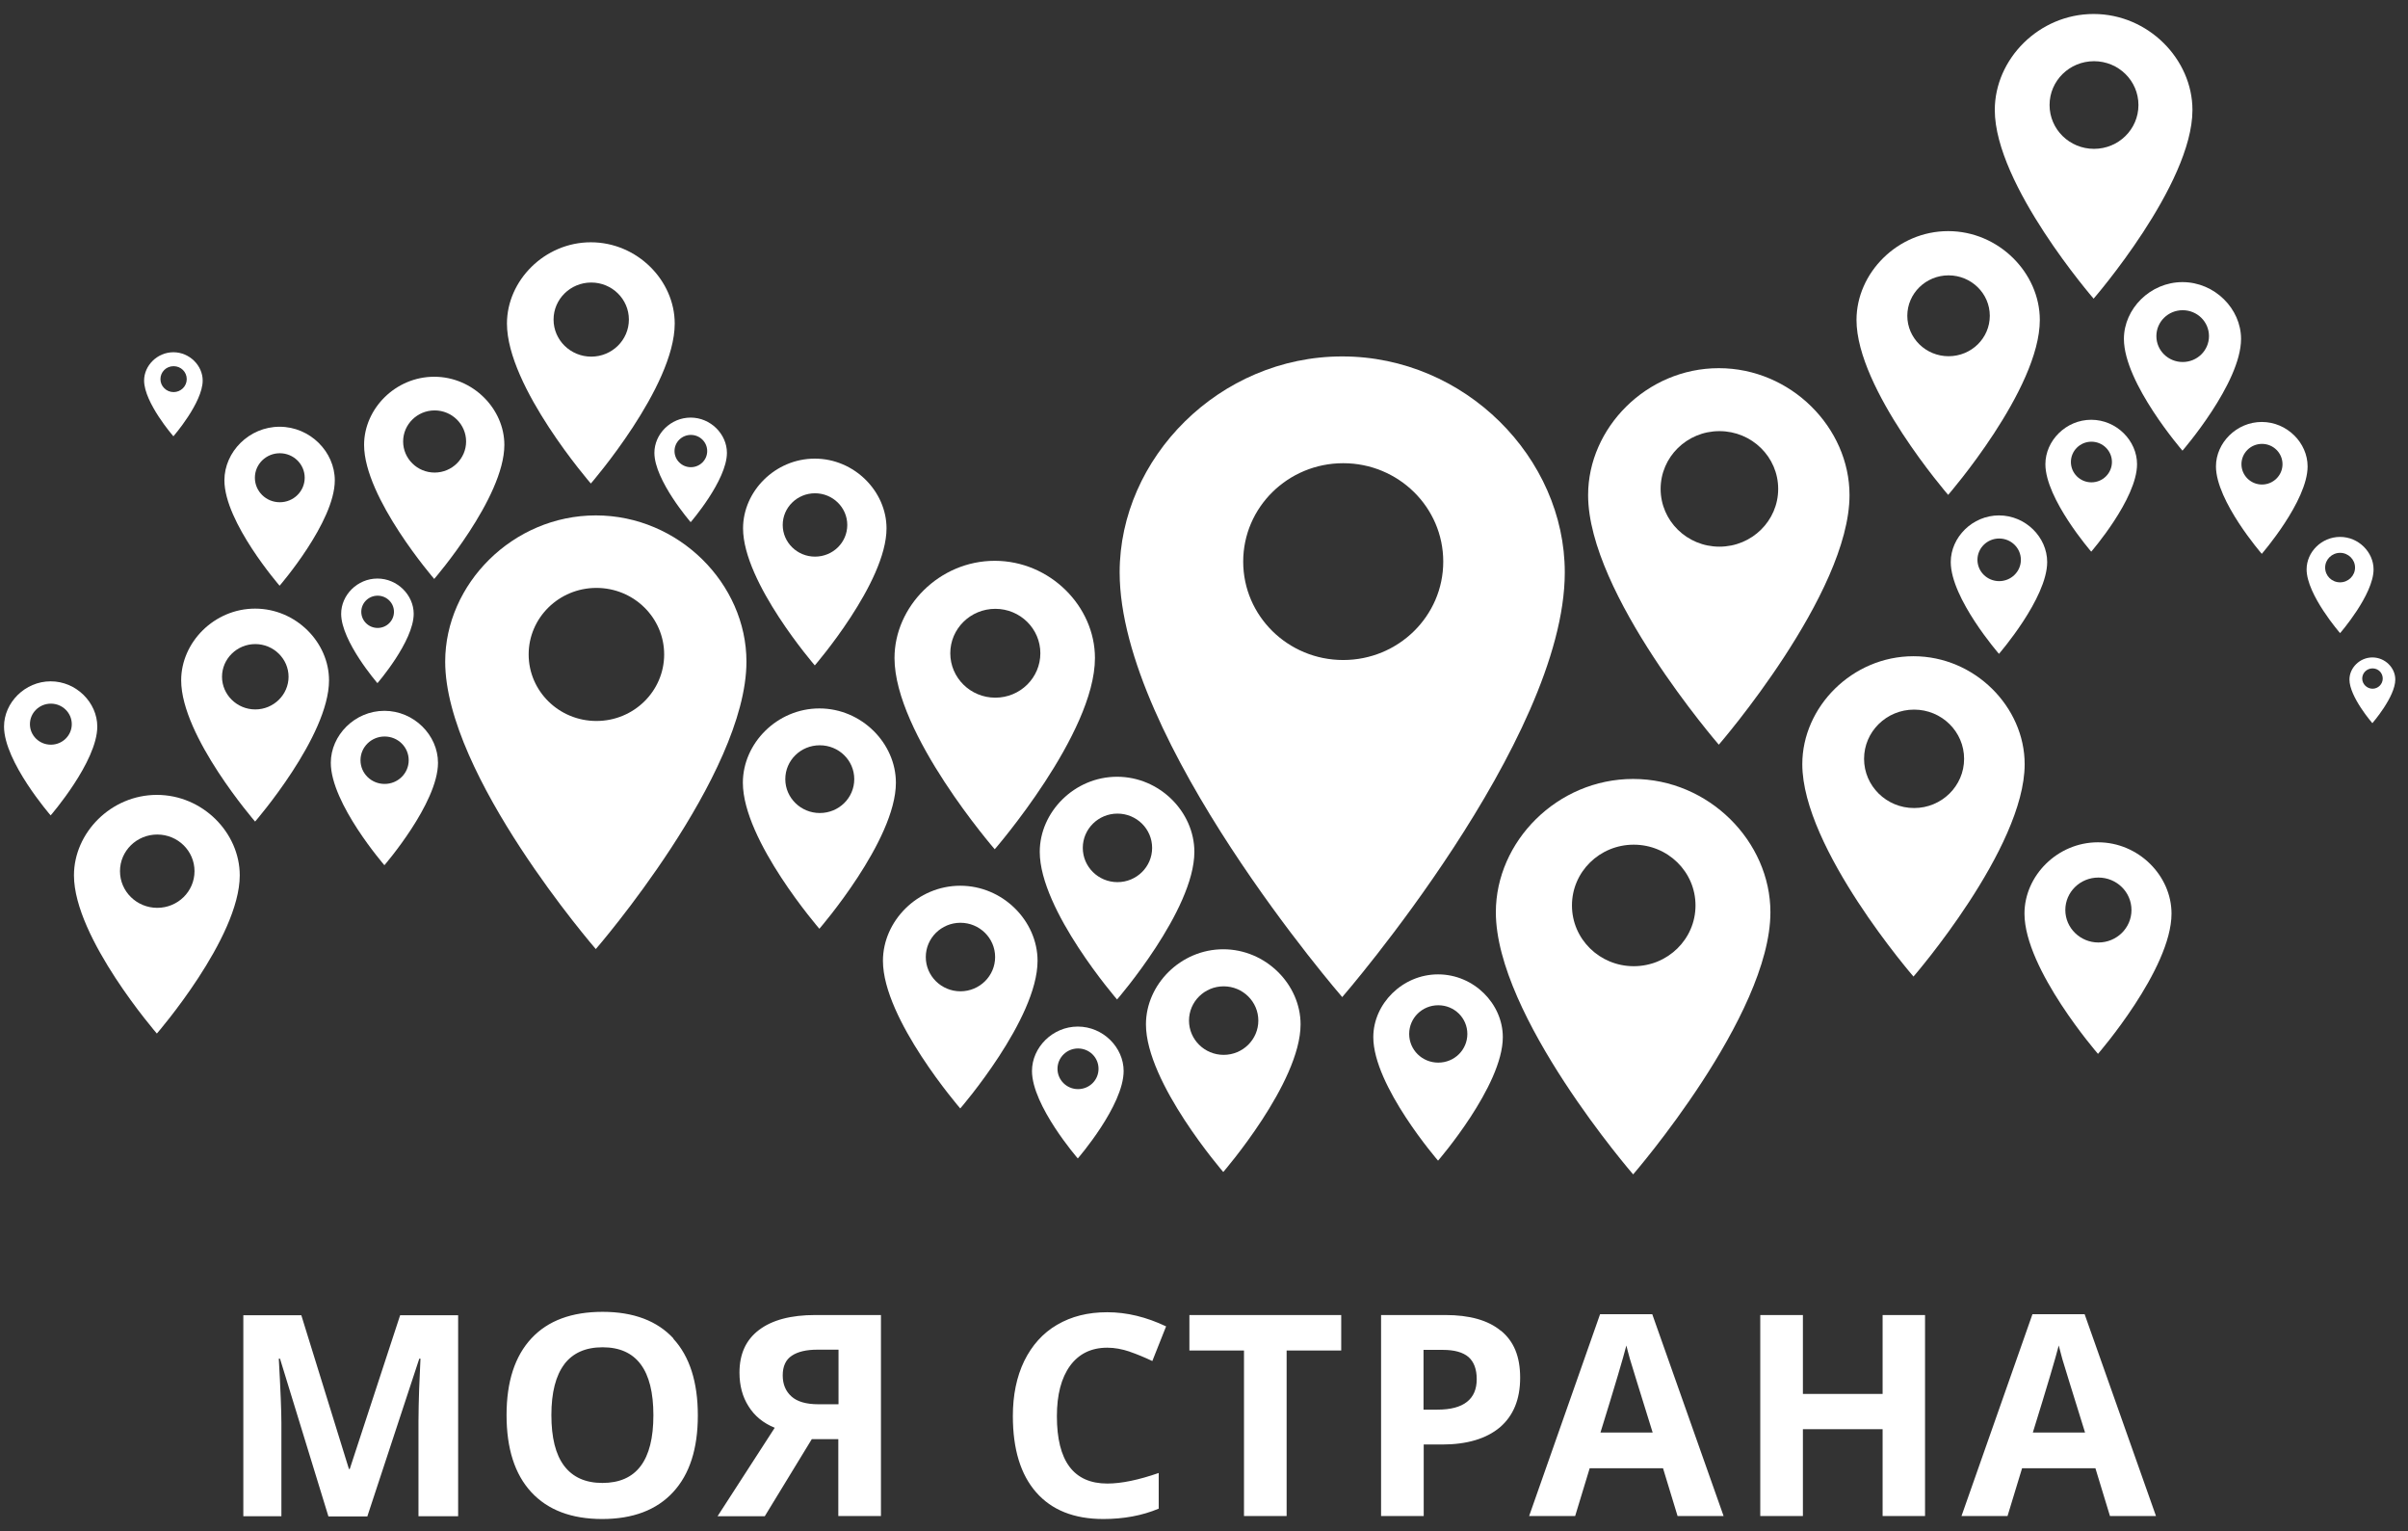 <svg width="140" height="89" viewBox="0 0 140 89" fill="none" xmlns="http://www.w3.org/2000/svg">
<rect x="0" y="0" width="140" height="89" fill="#333333" stroke="none"/>
<path d="M118.188 83.262C119.022 80.576 119.521 78.885 119.694 78.202C119.741 78.399 119.81 78.654 119.903 78.99C119.996 79.325 120.447 80.75 121.224 83.262H118.177H118.188ZM125.348 88.113L121.2 76.385H118.165L114.041 88.113H116.717L117.563 85.335H121.826L122.672 88.113H125.348ZM111.921 76.431H109.454V81.016H104.82V76.431H102.341V88.113H104.82V83.065H109.454V88.113H111.921V76.431ZM93.05 83.262C93.884 80.576 94.382 78.885 94.556 78.202C94.602 78.399 94.672 78.654 94.764 78.99C94.857 79.325 95.309 80.75 96.085 83.262H93.038H93.05ZM100.209 88.113L96.062 76.385H93.027L88.903 88.113H91.579L92.424 85.335H96.687L97.533 88.113H100.209ZM87.258 77.346C86.516 76.732 85.439 76.431 84.025 76.431H80.295V88.113H82.774V83.957H83.84C85.288 83.957 86.412 83.621 87.2 82.961C87.987 82.29 88.381 81.329 88.381 80.078C88.381 78.828 88.011 77.959 87.269 77.346M82.763 78.457H83.886C84.558 78.457 85.056 78.596 85.381 78.874C85.694 79.152 85.856 79.58 85.856 80.159C85.856 80.738 85.671 81.178 85.288 81.479C84.906 81.78 84.338 81.93 83.574 81.93H82.763V78.457ZM74.804 78.492H77.978V76.431H69.151V78.492H72.325V88.113H74.804V78.492ZM65.675 78.561C66.116 78.712 66.556 78.897 66.996 79.105L67.796 77.091C66.649 76.547 65.513 76.269 64.378 76.269C63.243 76.269 62.293 76.512 61.459 76.998C60.625 77.484 59.999 78.191 59.547 79.105C59.107 80.02 58.887 81.085 58.887 82.301C58.887 84.235 59.339 85.705 60.242 86.736C61.146 87.766 62.443 88.287 64.146 88.287C65.328 88.287 66.405 88.09 67.367 87.685V85.612C66.197 86.018 65.201 86.226 64.378 86.226C62.42 86.226 61.447 84.918 61.447 82.313C61.447 81.062 61.702 80.09 62.212 79.383C62.721 78.689 63.44 78.33 64.378 78.33C64.807 78.33 65.235 78.411 65.687 78.561M48.739 81.618H47.58C46.874 81.618 46.352 81.467 46.017 81.166C45.681 80.865 45.507 80.46 45.507 79.939C45.507 79.418 45.681 79.024 46.04 78.793C46.387 78.561 46.885 78.445 47.523 78.445H48.751V81.606L48.739 81.618ZM48.739 83.633V88.113H51.218V76.431H47.407C45.982 76.431 44.893 76.72 44.128 77.299C43.364 77.878 42.993 78.7 42.993 79.777C42.993 80.53 43.167 81.189 43.526 81.745C43.873 82.301 44.383 82.718 45.043 82.984L41.719 88.125H44.464L47.198 83.644H48.739V83.633ZM32.798 79.302C33.297 78.642 34.038 78.306 35.034 78.306C37.004 78.306 37.988 79.626 37.988 82.255C37.988 84.883 37.004 86.191 35.023 86.191C34.038 86.191 33.297 85.856 32.798 85.196C32.3 84.536 32.057 83.552 32.057 82.243C32.057 80.935 32.312 79.951 32.81 79.291M39.158 77.797C38.209 76.767 36.83 76.246 35.034 76.246C33.239 76.246 31.86 76.755 30.899 77.785C29.937 78.816 29.451 80.298 29.451 82.243C29.451 84.188 29.925 85.682 30.887 86.724C31.849 87.766 33.227 88.287 35.011 88.287C36.795 88.287 38.174 87.766 39.135 86.724C40.097 85.682 40.572 84.2 40.572 82.266C40.572 80.333 40.097 78.839 39.147 77.809M21.364 88.113L24.377 78.966H24.446C24.377 80.437 24.342 81.34 24.342 81.687C24.342 82.023 24.33 82.324 24.33 82.591V88.125H26.636V76.442H23.264L20.334 85.381H20.287L17.518 76.442H14.147V88.125H16.36V82.695C16.36 82.07 16.314 80.831 16.209 78.966H16.279L19.094 88.136H21.364V88.113Z" fill="white"/>
<path d="M94.984 56.157C93.003 56.157 91.393 54.583 91.393 52.626C91.393 50.669 93.003 49.094 94.984 49.094C96.965 49.094 98.576 50.669 98.576 52.626C98.576 54.583 96.965 56.157 94.984 56.157ZM94.95 45.274C90.536 45.274 86.968 48.909 86.968 53.02C86.968 59.052 94.95 68.257 94.95 68.257C94.95 68.257 102.931 59.052 102.931 53.02C102.931 48.921 99.363 45.274 94.95 45.274Z" fill="white"/>
<path d="M111.284 46.964C109.674 46.964 108.376 45.679 108.376 44.104C108.376 42.529 109.674 41.244 111.284 41.244C112.894 41.244 114.192 42.529 114.192 44.104C114.192 45.679 112.894 46.964 111.284 46.964ZM111.249 38.141C107.681 38.141 104.785 41.094 104.785 44.417C104.785 49.303 111.249 56.759 111.249 56.759C111.249 56.759 117.713 49.303 117.713 44.417C117.713 41.094 114.817 38.141 111.249 38.141Z" fill="white"/>
<path d="M122 54.779C120.945 54.779 120.077 53.934 120.077 52.892C120.077 51.85 120.934 51.005 122 51.005C123.065 51.005 123.923 51.85 123.923 52.892C123.923 53.934 123.065 54.779 122 54.779ZM121.976 48.956C119.613 48.956 117.702 50.901 117.702 53.1C117.702 56.331 121.976 61.252 121.976 61.252C121.976 61.252 126.251 56.331 126.251 53.1C126.251 50.901 124.34 48.956 121.976 48.956Z" fill="white"/>
<path d="M83.62 61.761C82.682 61.761 81.929 61.02 81.929 60.094C81.929 59.168 82.682 58.427 83.62 58.427C84.558 58.427 85.311 59.168 85.311 60.094C85.311 61.02 84.558 61.761 83.62 61.761ZM83.608 56.632C81.535 56.632 79.843 58.346 79.843 60.279C79.843 63.116 83.608 67.458 83.608 67.458C83.608 67.458 87.373 63.116 87.373 60.279C87.373 58.346 85.694 56.632 83.608 56.632Z" fill="white"/>
<path d="M71.143 61.31C70.031 61.31 69.128 60.418 69.128 59.318C69.128 58.218 70.031 57.327 71.143 57.327C72.255 57.327 73.159 58.218 73.159 59.318C73.159 60.418 72.255 61.31 71.143 61.31ZM71.12 55.173C68.641 55.173 66.625 57.222 66.625 59.538C66.625 62.931 71.12 68.118 71.12 68.118C71.12 68.118 75.615 62.931 75.615 59.538C75.615 57.222 73.599 55.173 71.12 55.173Z" fill="white"/>
<path d="M55.84 57.616C54.728 57.616 53.825 56.725 53.825 55.625C53.825 54.525 54.728 53.633 55.84 53.633C56.952 53.633 57.856 54.525 57.856 55.625C57.856 56.725 56.952 57.616 55.84 57.616ZM55.829 51.48C53.349 51.48 51.334 53.529 51.334 55.845C51.334 59.237 55.829 64.424 55.829 64.424C55.829 64.424 60.323 59.237 60.323 55.845C60.323 53.529 58.308 51.48 55.829 51.48Z" fill="white"/>
<path d="M62.675 63.301C62.015 63.301 61.482 62.769 61.482 62.12C61.482 61.472 62.015 60.939 62.675 60.939C63.335 60.939 63.868 61.46 63.868 62.12C63.868 62.78 63.335 63.301 62.675 63.301ZM62.663 59.666C61.192 59.666 59.999 60.881 59.999 62.247C59.999 64.262 62.663 67.33 62.663 67.33C62.663 67.33 65.328 64.262 65.328 62.247C65.328 60.881 64.135 59.666 62.663 59.666Z" fill="white"/>
<path d="M2.957 43.282C2.285 43.282 1.74 42.75 1.74 42.09C1.74 41.43 2.285 40.897 2.957 40.897C3.628 40.897 4.173 41.43 4.173 42.09C4.173 42.75 3.628 43.282 2.957 43.282ZM2.945 39.6C1.451 39.6 0.234 40.839 0.234 42.229C0.234 44.278 2.945 47.392 2.945 47.392C2.945 47.392 5.656 44.266 5.656 42.229C5.656 40.839 4.439 39.6 2.945 39.6Z" fill="white"/>
<path d="M9.143 52.765C7.95 52.765 6.976 51.815 6.976 50.634C6.976 49.453 7.95 48.504 9.143 48.504C10.336 48.504 11.309 49.453 11.309 50.634C11.309 51.815 10.336 52.765 9.143 52.765ZM9.12 46.2C6.455 46.2 4.3 48.4 4.3 50.877C4.3 54.513 9.12 60.071 9.12 60.071C9.12 60.071 13.939 54.513 13.939 50.877C13.939 48.4 11.784 46.2 9.12 46.2Z" fill="white"/>
<path d="M22.361 45.563C21.585 45.563 20.959 44.949 20.959 44.185C20.959 43.421 21.585 42.807 22.361 42.807C23.137 42.807 23.762 43.421 23.762 44.185C23.762 44.949 23.137 45.563 22.361 45.563ZM22.349 41.314C20.623 41.314 19.233 42.738 19.233 44.336C19.233 46.698 22.349 50.287 22.349 50.287C22.349 50.287 25.465 46.686 25.465 44.336C25.465 42.726 24.064 41.314 22.349 41.314Z" fill="white"/>
<path d="M99.966 31.773C98.078 31.773 96.548 30.268 96.548 28.416C96.548 26.563 98.078 25.058 99.966 25.058C101.854 25.058 103.383 26.563 103.383 28.416C103.383 30.268 101.854 31.773 99.966 31.773ZM99.931 21.399C95.726 21.399 92.332 24.873 92.332 28.775C92.332 34.517 99.931 43.282 99.931 43.282C99.931 43.282 107.53 34.517 107.53 28.775C107.53 24.861 104.125 21.399 99.931 21.399Z" fill="white"/>
<path d="M121.745 8.651C120.32 8.651 119.161 7.517 119.161 6.104C119.161 4.692 120.32 3.557 121.745 3.557C123.17 3.557 124.328 4.692 124.328 6.104C124.328 7.517 123.17 8.651 121.745 8.651ZM121.722 0.813C118.547 0.813 115.976 3.43 115.976 6.394C115.976 10.736 121.722 17.358 121.722 17.358C121.722 17.358 127.468 10.736 127.468 6.394C127.468 3.441 124.896 0.813 121.722 0.813Z" fill="white"/>
<path d="M126.9 21.04C126.054 21.04 125.371 20.369 125.371 19.535C125.371 18.701 126.054 18.03 126.9 18.03C127.746 18.03 128.429 18.701 128.429 19.535C128.429 20.369 127.746 21.04 126.9 21.04ZM126.888 16.397C125.012 16.397 123.483 17.949 123.483 19.697C123.483 22.267 126.888 26.193 126.888 26.193C126.888 26.193 130.294 22.267 130.294 19.697C130.294 17.949 128.765 16.397 126.888 16.397Z" fill="white"/>
<path d="M113.288 20.704C111.967 20.704 110.89 19.651 110.89 18.354C110.89 17.057 111.967 16.004 113.288 16.004C114.609 16.004 115.686 17.057 115.686 18.354C115.686 19.651 114.62 20.704 113.288 20.704ZM113.265 13.433C110.322 13.433 107.936 15.865 107.936 18.597C107.936 22.615 113.265 28.763 113.265 28.763C113.265 28.763 118.594 22.627 118.594 18.597C118.594 15.865 116.207 13.433 113.265 13.433Z" fill="white"/>
<path d="M57.867 40.55C56.419 40.55 55.249 39.392 55.249 37.968C55.249 36.544 56.419 35.386 57.867 35.386C59.316 35.386 60.486 36.544 60.486 37.968C60.486 39.392 59.316 40.55 57.867 40.55ZM57.833 32.595C54.612 32.595 52.006 35.258 52.006 38.246C52.006 42.645 57.833 49.361 57.833 49.361C57.833 49.361 63.66 42.645 63.66 38.246C63.66 35.247 61.053 32.595 57.833 32.595Z" fill="white"/>
<path d="M47.383 32.352C46.352 32.352 45.507 31.53 45.507 30.511C45.507 29.492 46.352 28.67 47.383 28.67C48.414 28.67 49.26 29.492 49.26 30.511C49.26 31.53 48.426 32.352 47.383 32.352ZM47.372 26.656C45.066 26.656 43.201 28.555 43.201 30.708C43.201 33.857 47.372 38.674 47.372 38.674C47.372 38.674 51.542 33.857 51.542 30.708C51.542 28.566 49.677 26.656 47.372 26.656Z" fill="white"/>
<path d="M34.374 20.728C33.169 20.728 32.184 19.767 32.184 18.574C32.184 17.381 33.169 16.421 34.374 16.421C35.579 16.421 36.563 17.381 36.563 18.574C36.563 19.767 35.579 20.728 34.374 20.728ZM34.351 14.082C31.663 14.082 29.474 16.305 29.474 18.806C29.474 22.488 34.351 28.103 34.351 28.103C34.351 28.103 39.228 22.488 39.228 18.806C39.228 16.305 37.05 14.082 34.351 14.082Z" fill="white"/>
<path d="M10.093 22.789C9.676 22.789 9.328 22.453 9.328 22.036C9.328 21.619 9.664 21.283 10.093 21.283C10.521 21.283 10.857 21.619 10.857 22.036C10.857 22.453 10.51 22.789 10.093 22.789ZM10.081 20.473C9.143 20.473 8.378 21.249 8.378 22.117C8.378 23.402 10.081 25.359 10.081 25.359C10.081 25.359 11.784 23.402 11.784 22.117C11.784 21.249 11.02 20.473 10.081 20.473Z" fill="white"/>
<path d="M25.268 27.466C24.261 27.466 23.438 26.656 23.438 25.66C23.438 24.664 24.261 23.854 25.268 23.854C26.276 23.854 27.099 24.664 27.099 25.66C27.099 26.656 26.276 27.466 25.268 27.466ZM25.245 21.897C22.986 21.897 21.168 23.761 21.168 25.857C21.168 28.937 25.245 33.649 25.245 33.649C25.245 33.649 29.323 28.937 29.323 25.857C29.323 23.761 27.493 21.897 25.245 21.897Z" fill="white"/>
<path d="M40.166 27.154C39.645 27.154 39.216 26.737 39.216 26.216C39.216 25.695 39.645 25.278 40.166 25.278C40.688 25.278 41.116 25.695 41.116 26.216C41.116 26.737 40.688 27.154 40.166 27.154ZM40.155 24.271C38.985 24.271 38.046 25.232 38.046 26.32C38.046 27.918 40.155 30.349 40.155 30.349C40.155 30.349 42.263 27.918 42.263 26.32C42.263 25.232 41.313 24.271 40.155 24.271Z" fill="white"/>
<path d="M78.094 38.361C74.885 38.361 72.279 35.803 72.279 32.642C72.279 29.481 74.885 26.922 78.094 26.922C81.303 26.922 83.91 29.481 83.91 32.642C83.91 35.803 81.303 38.361 78.094 38.361ZM78.036 20.716C70.888 20.716 65.096 26.621 65.096 33.267C65.096 43.039 78.036 57.952 78.036 57.952C78.036 57.952 90.976 43.039 90.976 33.267C90.976 26.621 85.184 20.716 78.036 20.716Z" fill="white"/>
<path d="M121.594 28.034C120.934 28.034 120.401 27.501 120.401 26.852C120.401 26.204 120.934 25.672 121.594 25.672C122.255 25.672 122.787 26.204 122.787 26.852C122.787 27.501 122.255 28.034 121.594 28.034ZM121.583 24.398C120.111 24.398 118.918 25.614 118.918 26.98C118.918 28.994 121.583 32.063 121.583 32.063C121.583 32.063 124.247 28.994 124.247 26.98C124.247 25.614 123.054 24.398 121.583 24.398Z" fill="white"/>
<path d="M116.231 33.776C115.535 33.776 114.968 33.221 114.968 32.538C114.968 31.854 115.535 31.299 116.231 31.299C116.926 31.299 117.493 31.854 117.493 32.538C117.493 33.221 116.926 33.776 116.231 33.776ZM116.219 29.956C114.678 29.956 113.416 31.229 113.416 32.665C113.416 34.784 116.219 38.002 116.219 38.002C116.219 38.002 119.022 34.772 119.022 32.665C119.022 31.229 117.771 29.956 116.219 29.956Z" fill="white"/>
<path d="M64.969 51.271C63.857 51.271 62.953 50.38 62.953 49.28C62.953 48.18 63.857 47.288 64.969 47.288C66.081 47.288 66.984 48.18 66.984 49.28C66.984 50.38 66.081 51.271 64.969 51.271ZM64.946 45.146C62.467 45.146 60.451 47.196 60.451 49.511C60.451 52.904 64.946 58.091 64.946 58.091C64.946 58.091 69.44 52.904 69.44 49.511C69.44 47.196 67.425 45.146 64.946 45.146Z" fill="white"/>
<path d="M47.661 47.254C46.561 47.254 45.657 46.374 45.657 45.285C45.657 44.197 46.549 43.317 47.661 43.317C48.774 43.317 49.666 44.197 49.666 45.285C49.666 46.374 48.774 47.254 47.661 47.254ZM47.638 41.175C45.182 41.175 43.19 43.201 43.19 45.494C43.19 48.851 47.638 53.98 47.638 53.98C47.638 53.98 52.087 48.851 52.087 45.494C52.087 43.201 50.094 41.175 47.638 41.175Z" fill="white"/>
<path d="M14.842 41.233C13.777 41.233 12.908 40.376 12.908 39.334C12.908 38.292 13.777 37.435 14.842 37.435C15.908 37.435 16.777 38.292 16.777 39.334C16.777 40.376 15.908 41.233 14.842 41.233ZM14.831 35.374C12.456 35.374 10.533 37.331 10.533 39.542C10.533 42.796 14.831 47.751 14.831 47.751C14.831 47.751 19.129 42.796 19.129 39.542C19.129 37.331 17.206 35.374 14.831 35.374Z" fill="white"/>
<path d="M16.267 29.191C15.468 29.191 14.819 28.555 14.819 27.767C14.819 26.98 15.468 26.343 16.267 26.343C17.067 26.343 17.715 26.98 17.715 27.767C17.715 28.555 17.067 29.191 16.267 29.191ZM16.256 24.803C14.483 24.803 13.047 26.262 13.047 27.918C13.047 30.349 16.256 34.043 16.256 34.043C16.256 34.043 19.465 30.338 19.465 27.918C19.465 26.262 18.028 24.803 16.256 24.803Z" fill="white"/>
<path d="M34.675 41.904C32.497 41.904 30.736 40.168 30.736 38.037C30.736 35.907 32.497 34.17 34.675 34.17C36.853 34.17 38.614 35.907 38.614 38.037C38.614 40.168 36.853 41.904 34.675 41.904ZM34.64 29.956C29.81 29.956 25.883 33.95 25.883 38.454C25.883 45.065 34.64 55.161 34.64 55.161C34.64 55.161 43.398 45.065 43.398 38.454C43.398 33.95 39.483 29.956 34.64 29.956Z" fill="white"/>
<path d="M21.955 36.497C21.434 36.497 21.005 36.081 21.005 35.559C21.005 35.038 21.434 34.622 21.955 34.622C22.477 34.622 22.905 35.038 22.905 35.559C22.905 36.081 22.477 36.497 21.955 36.497ZM21.944 33.626C20.774 33.626 19.835 34.587 19.835 35.675C19.835 37.273 21.944 39.705 21.944 39.705C21.944 39.705 24.052 37.273 24.052 35.675C24.052 34.587 23.102 33.626 21.944 33.626Z" fill="white"/>
<path d="M131.511 28.161C130.85 28.161 130.317 27.628 130.317 26.98C130.317 26.331 130.85 25.799 131.511 25.799C132.171 25.799 132.704 26.331 132.704 26.98C132.704 27.628 132.171 28.161 131.511 28.161ZM131.499 24.525C130.028 24.525 128.835 25.741 128.835 27.107C128.835 29.122 131.499 32.19 131.499 32.19C131.499 32.19 134.163 29.122 134.163 27.107C134.163 25.741 132.97 24.525 131.499 24.525Z" fill="white"/>
<path d="M136.052 33.846C135.565 33.846 135.183 33.464 135.183 32.989C135.183 32.514 135.577 32.132 136.052 32.132C136.527 32.132 136.921 32.514 136.921 32.989C136.921 33.464 136.527 33.846 136.052 33.846ZM136.052 31.206C134.974 31.206 134.105 32.086 134.105 33.093C134.105 34.564 136.052 36.798 136.052 36.798C136.052 36.798 137.998 34.564 137.998 33.093C137.998 32.097 137.129 31.206 136.052 31.206Z" fill="white"/>
<path d="M137.94 40.029C137.616 40.029 137.338 39.762 137.338 39.438C137.338 39.114 137.604 38.848 137.94 38.848C138.276 38.848 138.531 39.114 138.531 39.438C138.531 39.762 138.264 40.029 137.94 40.029ZM137.928 38.211C137.199 38.211 136.596 38.813 136.596 39.496C136.596 40.503 137.928 42.032 137.928 42.032C137.928 42.032 139.261 40.503 139.261 39.496C139.261 38.813 138.67 38.211 137.928 38.211Z" fill="white"/>
</svg>
